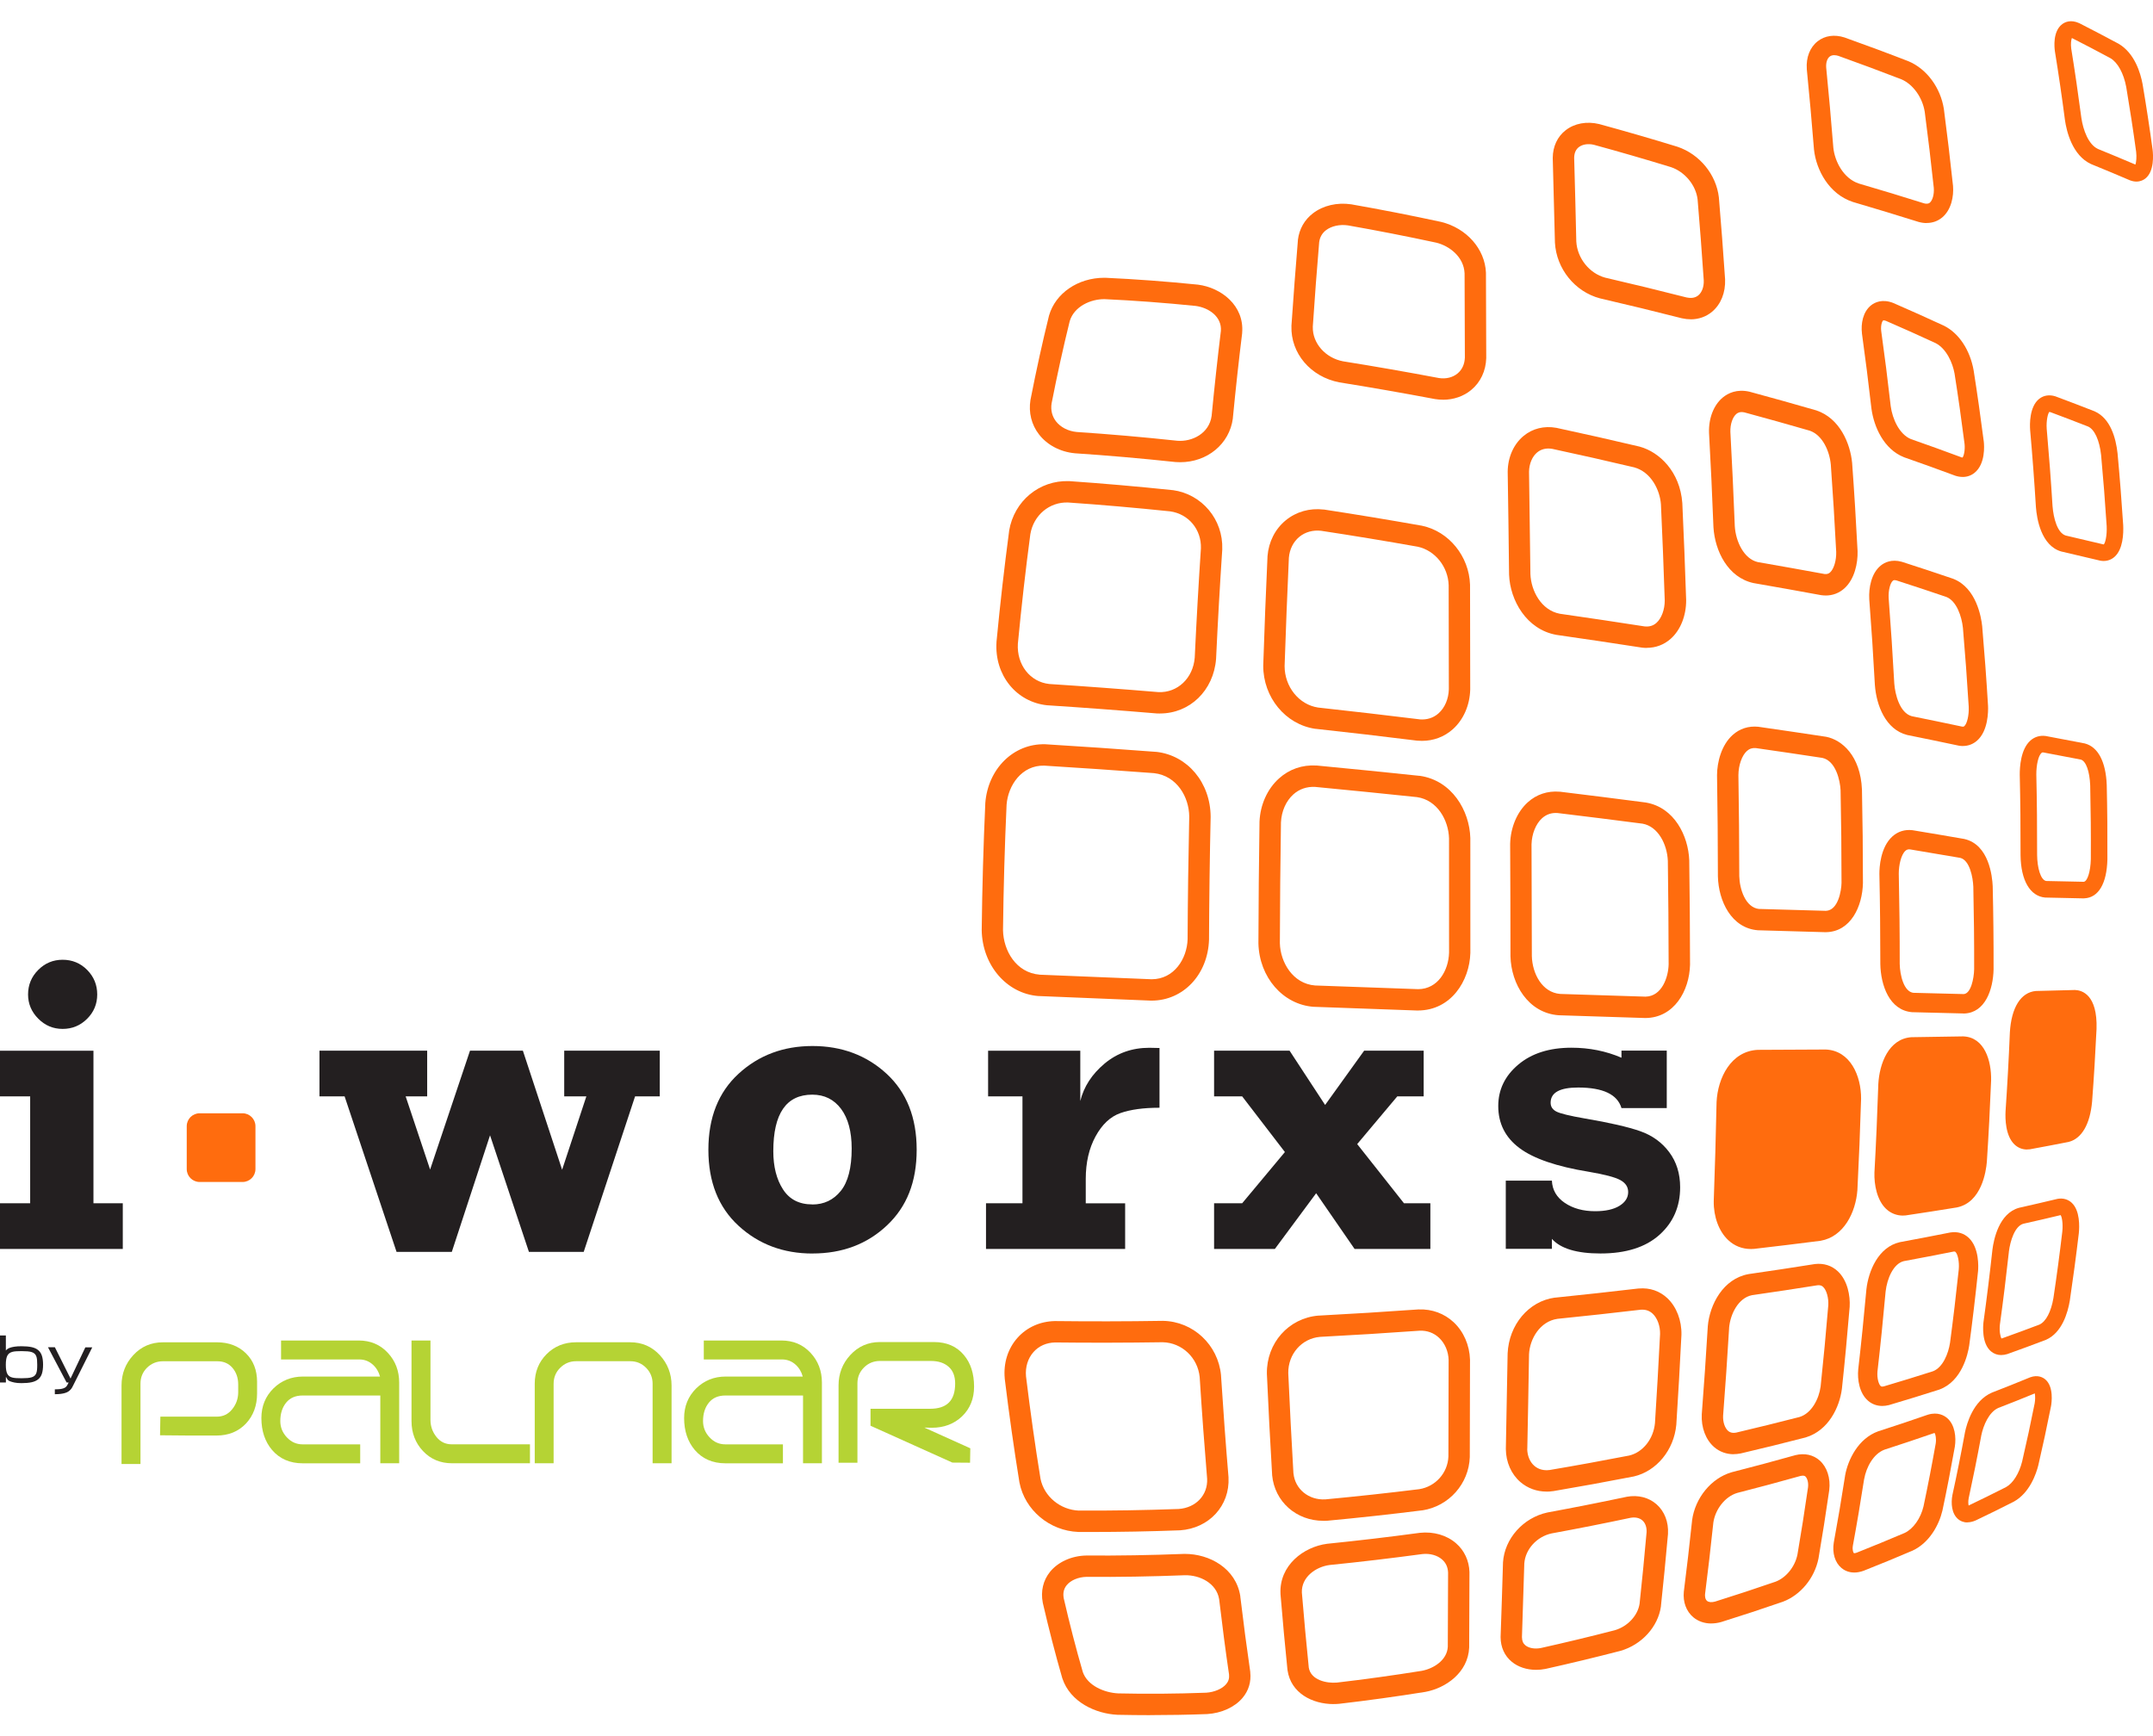 <?xml version="1.0" encoding="UTF-8"?>
<svg id="Layer_1" data-name="Layer 1" xmlns="http://www.w3.org/2000/svg" viewBox="0 0 595.28 480.15">
  <defs>
    <style>
      .cls-1 {
        fill-rule: evenodd;
      }

      .cls-1, .cls-2 {
        fill: #231f20;
      }

      .cls-3 {
        fill: #ff6c0e;
      }

      .cls-4 {
        fill: #b5d334;
      }
    </style>
  </defs>
  <path class="cls-3" d="m368.73,471.21c-5.91,0-11.83-3.05-12.74-9.35l-.02-.12c-.68-6.68-1.32-13.53-1.93-20.95v-.11c-.36-7.83,6.38-12.96,12.91-13.8,8.48-.86,17.08-1.87,25.64-3.03,3.81-.4,7.42.66,10,2.9,2.29,1.99,3.6,4.82,3.7,7.95v.1c-.02,6.89-.05,13.77-.08,20.66v.11c-.3,6.93-6.47,11.21-12.08,12.26-8.03,1.29-16.02,2.39-23.85,3.3-.51.05-1.03.07-1.55.07Zm-6.88-10.14c.56,3.54,4.98,4.45,7.82,4.19,7.66-.89,15.58-1.99,23.45-3.25,3.29-.62,6.98-2.96,7.18-6.64.03-6.84.06-13.69.08-20.53-.06-1.49-.62-2.72-1.68-3.63-1.32-1.15-3.34-1.71-5.4-1.49-8.54,1.15-17.2,2.18-25.67,3.03-3.81.49-7.84,3.34-7.68,7.61.61,7.33,1.23,14.11,1.91,20.7Zm62.87.67c-2.58,0-4.98-.78-6.73-2.23-1.99-1.63-3.08-4.04-3.09-6.78v-.11c.23-6.52.45-13.22.66-20.48v-.1c.41-6.56,5.58-12.37,12.28-13.81,7.36-1.36,14.69-2.81,21.87-4.33l.09-.02c3.14-.56,6.07.19,8.24,2.11,2.18,1.93,3.32,4.88,3.14,8.09v.09c-.61,6.85-1.27,13.56-1.95,19.93v.1c-.81,5.65-5.3,10.59-11.19,12.29-6.92,1.79-13.87,3.47-20.76,5-.86.17-1.72.25-2.55.25Zm-3.91-8.97c.01.96.32,1.68.93,2.18.97.8,2.62,1.09,4.32.75,6.74-1.5,13.63-3.16,20.4-4.91,3.54-1.02,6.39-4.05,6.87-7.37.68-6.31,1.33-12.94,1.93-19.72.07-1.39-.34-2.56-1.16-3.28-.78-.69-1.93-.95-3.23-.73-7.21,1.53-14.57,2.99-21.89,4.33-4.06.88-7.26,4.38-7.53,8.33-.21,7.23-.42,13.91-.65,20.4Z"/>
  <path class="cls-3" d="m512.68,434.83c-1.71,0-2.88-.7-3.52-1.24-1.81-1.5-2.61-4.14-2.14-7.06,1.1-5.97,2.15-12.15,3.12-18.43v-.06c.79-4.41,3.64-10.26,9.13-12.25l.09-.03c4.61-1.48,9.19-3.01,13.6-4.55l.1-.03c2.73-.82,4.49.24,5.31.94,2.18,1.89,2.52,5.33,2.12,7.92-1.08,6.05-2.22,11.97-3.43,17.65-.93,3.95-3.57,8.9-8.25,11.08-4.47,1.91-8.99,3.78-13.53,5.57-.97.35-1.84.49-2.59.49Zm2.74-25.89c-.98,6.32-2.03,12.55-3.13,18.5-.2,1.23.17,1.94.29,2.03.05.02.31.04.8-.14,4.41-1.75,8.89-3.6,13.24-5.45,2.35-1.1,4.42-4,5.21-7.35,1.18-5.57,2.32-11.43,3.37-17.36.21-1.36-.06-2.54-.29-2.92-.06,0-.14.02-.25.05-4.42,1.53-9,3.06-13.61,4.55-3.09,1.15-5.05,4.89-5.62,8.1Z"/>
  <path class="cls-3" d="m318.02,474.27c-3.06,0-6.08-.04-9.05-.1-6.05-.29-13.06-3.51-15.23-10.04l-.04-.11c-1.9-6.59-3.66-13.38-5.37-20.77l-.02-.11c-.6-3.14.11-6.15,2.01-8.5,2.22-2.74,5.96-4.43,10-4.51,8.78.06,17.88-.09,27.09-.45.07,0,.15,0,.22,0,6.77,0,14.1,3.98,15.3,11.68v.11c.88,7.35,1.78,14.15,2.75,20.81v.12c.29,2.66-.45,5.12-2.15,7.12-2.15,2.54-5.8,4.21-9.75,4.45-5.35.2-10.62.29-15.78.29Zm-18.65-11.96c1.31,3.82,5.99,5.76,9.81,5.94,7.77.18,15.98.12,24.32-.19,2.23-.14,4.43-1.07,5.52-2.37.64-.76.9-1.6.8-2.63-.98-6.67-1.87-13.49-2.74-20.85-.72-4.42-5.31-6.72-9.51-6.63-9.23.36-18.41.52-27.21.45-2.21.05-4.32.93-5.44,2.31-.81,1-1.07,2.18-.81,3.61,1.67,7.24,3.39,13.89,5.26,20.34Zm173.77-13.39c-1.89,0-3.61-.59-4.96-1.72-1.94-1.63-2.9-4.21-2.62-7.08.81-6.34,1.57-12.91,2.28-19.64v-.08c.83-6.2,5.31-11.66,10.89-13.28l.09-.03c5.86-1.5,11.74-3.07,17.49-4.69l.1-.03c2.55-.62,4.92-.1,6.69,1.46,2.06,1.82,3.06,4.89,2.67,8.19-.94,6.52-1.94,12.87-2.98,18.93-1.09,5.44-4.94,10.1-9.83,11.95-5.67,1.96-11.37,3.84-17.04,5.61-.95.27-1.88.4-2.77.4Zm.57-27.78c-.71,6.75-1.48,13.36-2.28,19.64-.04.44-.04,1.4.54,1.89.47.39,1.29.46,2.25.19,5.53-1.73,11.18-3.59,16.71-5.5,2.91-1.1,5.36-4.12,6.04-7.48,1.02-5.93,2.01-12.22,2.93-18.61.17-1.44-.26-2.58-.73-3-.11-.1-.42-.36-1.33-.15-5.75,1.62-11.65,3.2-17.52,4.7-3.32.99-6.09,4.48-6.62,8.33Z"/>
  <path class="cls-3" d="m543.95,420.98c-1.19,0-2.02-.48-2.49-.86-1.89-1.53-2.08-4.5-1.63-6.78,1.22-5.56,2.37-11.32,3.44-17.14v-.04c.53-2.58,2.3-8.82,7.43-11.06l.09-.04c3.54-1.37,7.05-2.77,10.43-4.17l.1-.04c2.13-.77,3.53.04,4.18.58,2.4,2.03,1.74,6.53,1.58,7.41-1.1,5.57-2.28,11.05-3.51,16.33-.56,2.24-2.33,7.61-6.77,10.06-3.51,1.79-7.04,3.53-10.56,5.2-.87.38-1.63.52-2.28.52Zm3.83-23.92c-1.08,5.86-2.25,11.66-3.46,17.22-.16.82-.12,1.58-.02,2.02.01,0,.02,0,.03-.01,3.41-1.63,6.9-3.35,10.31-5.08,1.92-1.06,3.62-3.73,4.46-7.09,1.21-5.19,2.38-10.62,3.47-16.1.17-.97.15-2.08.03-2.72-3.29,1.35-6.68,2.71-10.11,4.03-2.55,1.14-4.11,4.73-4.72,7.73Z"/>
  <path class="cls-3" d="m365.89,420.53c-7.47,0-13.47-5.28-14.16-12.62v-.1c-.54-8.95-1.02-18.35-1.45-27.92v-.09c-.11-8.43,6-15.31,14.21-16.01h.1c9.08-.48,18.37-1.05,27.58-1.71h.1c3.65-.13,7.06,1.12,9.65,3.54,2.76,2.58,4.4,6.36,4.52,10.36-.02,9.01-.04,17.92-.06,26.84v.09c-.26,7.39-5.76,13.58-13.1,14.73h-.09c-8.76,1.1-17.59,2.06-26.23,2.87h-.09c-.33.03-.66.04-.98.04Zm-8.26-13.13c.43,4.37,4.22,7.47,8.84,7.2,8.55-.8,17.29-1.75,25.95-2.82,4.5-.72,7.88-4.51,8.05-9.04.02-8.9.04-17.8.06-26.7-.07-2.35-1.03-4.61-2.65-6.12-1.44-1.35-3.28-2.04-5.34-1.96-9.22.66-18.51,1.24-27.59,1.71-5.05.45-8.81,4.74-8.76,10,.43,9.51.91,18.84,1.43,27.74Zm69.99,5.05c-2.73,0-5.26-.92-7.26-2.65-2.52-2.18-3.98-5.5-4.01-9.12v-.09c.18-8.41.34-17.25.49-26.25v-.08c.36-7.96,5.83-14.45,13.02-15.44h.11c7.68-.79,15.43-1.63,23.04-2.53h.11c3.05-.26,5.78.69,7.91,2.7,2.51,2.38,3.96,6.15,3.87,10.1-.42,8.49-.9,16.84-1.42,24.88-.65,7-5.47,12.84-11.73,14.29l-.1.02c-7.34,1.43-14.82,2.79-22.24,4.05h-.1c-.57.09-1.13.13-1.68.13Zm-5.36-11.79c.03,1.91.75,3.61,1.97,4.67,1.12.97,2.58,1.37,4.24,1.15,7.34-1.24,14.73-2.59,21.99-4,3.79-.9,6.71-4.58,7.12-8.98.51-7.93.99-16.25,1.41-24.63.05-2.19-.73-4.36-2.02-5.59-.9-.85-1.99-1.22-3.33-1.12-7.6.9-15.35,1.74-23.02,2.52-4.84.7-7.66,5.55-7.86,9.8-.14,8.98-.31,17.79-.48,26.19Z"/>
  <path class="cls-3" d="m520.43,388.77c-1.47,0-2.82-.48-3.91-1.42-2.43-2.08-3.01-5.86-2.74-8.7.83-7.21,1.58-14.6,2.25-22.02v-.05c.58-5.18,3.32-11.71,9.18-13.08l.12-.03c4.65-.86,9.32-1.75,13.87-2.66l.13-.02c1.93-.28,3.66.23,5,1.49,2.96,2.78,2.67,8.15,2.58,9.19-.73,7-1.55,13.91-2.45,20.6-.36,2.31-1.98,9.86-8.23,12.16l-.11.04c-4.49,1.44-9.13,2.86-13.78,4.24l-.11.03c-.61.15-1.22.23-1.8.23Zm.92-31.62c-.67,7.45-1.42,14.87-2.25,22.06-.17,1.86.33,3.58.9,4.07.08.07.25.22.88.07,4.57-1.35,9.13-2.76,13.55-4.17,2.76-1.05,4.27-4.89,4.73-7.87.88-6.58,1.69-13.45,2.42-20.34.17-1.98-.24-4.15-.92-4.79-.07-.06-.14-.14-.5-.1-4.53.9-9.17,1.79-13.8,2.65-2.88.72-4.61,4.84-5.01,8.41Z"/>
  <path class="cls-3" d="m301.81,423.62c-1.2,0-2.39,0-3.58-.01h-.09c-7.93-.3-14.77-6.03-16.26-13.62l-.02-.1c-1.49-9.18-2.86-18.82-4.06-28.66v-.09c-.39-4.25.87-8.24,3.55-11.24,2.58-2.88,6.24-4.52,10.29-4.6h.1c9.59.11,19.58.1,29.69-.06h.1c8.36.14,15.27,6.61,16.07,15.03v.09c.62,9.67,1.31,19.13,2.07,28.11v.1c.4,7.78-5.37,14.05-13.41,14.59h-.09c-8.26.31-16.43.46-24.34.46Zm-3.49-5.92c8.89.05,18.17-.1,27.57-.44,4.77-.34,8.08-3.84,7.87-8.35-.75-8.99-1.45-18.45-2.06-28.12-.53-5.39-4.92-9.52-10.23-9.64-10.12.15-20.13.17-29.75.06-2.41.06-4.47.97-5.96,2.64-1.56,1.75-2.3,4.13-2.08,6.72,1.19,9.73,2.53,19.26,4.01,28.33.99,4.9,5.45,8.6,10.63,8.81Zm181.03-15.58c-2.03,0-3.91-.68-5.41-1.98-2.33-2.02-3.61-5.41-3.42-9.07.61-7.92,1.17-16.04,1.66-24.23v-.07c.52-6.05,4.24-13.16,11.22-14.45l.12-.02c6.1-.88,12.21-1.8,18.15-2.75l.13-.02c2.46-.28,4.66.42,6.36,2.03,2.68,2.53,3.43,6.73,3.25,9.8-.64,7.73-1.36,15.36-2.15,22.72-.66,5.03-3.67,11.49-10.04,13.4l-.11.03c-5.86,1.52-11.84,2.99-17.78,4.38l-.11.02c-.63.12-1.26.19-1.87.19Zm-1.27-34.88c-.49,8.2-1.05,16.35-1.66,24.21-.09,1.73.46,3.41,1.39,4.22.36.31.98.69,2.22.47,5.86-1.38,11.75-2.83,17.53-4.32,3.38-1.04,5.38-5.09,5.82-8.42.77-7.25,1.49-14.83,2.12-22.45.12-2.03-.47-4.2-1.42-5.09-.29-.28-.7-.55-1.57-.46-5.92.94-12.01,1.87-18.1,2.74-3.71.73-6,5.11-6.34,9.09Z"/>
  <path class="cls-3" d="m553.33,374.7c-1.06,0-2.03-.34-2.83-1.01-2.65-2.22-2.2-7.13-2.09-8.1.9-6.52,1.73-13.21,2.46-19.92v-.04c.38-2.98,1.84-10.09,7.32-11.64l.12-.03c3.59-.81,7.11-1.62,10.47-2.43l.13-.03c1.47-.26,2.86.12,3.89,1.08,2.33,2.16,2.15,6.62,1.97,8.43-.75,6.31-1.59,12.56-2.49,18.63-.54,3.24-2.11,8.89-6.61,10.85l-.1.04c-3.44,1.31-6.98,2.61-10.53,3.88l-.1.03c-.55.17-1.09.25-1.61.25Zm2.1-28.51c-.74,6.75-1.57,13.47-2.47,19.99-.22,1.8.1,3.48.43,3.93.04,0,.1-.02.17-.04,3.48-1.24,6.95-2.52,10.32-3.8,1.79-.81,3.23-3.55,3.87-7.35.9-5.99,1.73-12.19,2.46-18.42.22-2.17-.11-4.01-.47-4.5-3.32.8-6.81,1.61-10.36,2.4-2.29.7-3.56,4.6-3.96,7.77Z"/>
  <g>
    <path class="cls-3" d="m522.01,299.96c.21-3.95,1.85-10.16,6.68-10.48,4.68-.06,9.37-.13,14.05-.21,4.33.17,5.19,6.13,5.12,9.45-.29,7.47-.69,14.94-1.17,22.41-.31,3.71-1.85,9.21-6.07,10.12-4.64.76-9.29,1.48-13.95,2.18-4.72.46-5.86-5.54-5.73-9.09.45-8.12.81-16.25,1.07-24.38h0Z"/>
    <path class="cls-3" d="m526.17,336.13c-1.78,0-3.38-.63-4.67-1.84-2.56-2.41-3.35-6.77-3.24-10.05.45-8.04.8-16.22,1.07-24.37v-.05c.3-5.74,2.88-12.6,9.18-13.02h.14c4.68-.07,9.36-.14,14.04-.22h.07s.07,0,.07,0c5.86.23,7.8,6.71,7.69,12.18-.3,7.56-.69,15.12-1.18,22.53-.22,2.62-1.45,11.11-8.17,12.56l-.14.03c-4.55.74-9.26,1.48-13.98,2.18l-.13.02c-.26.03-.52.04-.77.04Zm-1.48-36.05c-.27,8.18-.63,16.39-1.07,24.41-.09,2.47.57,4.97,1.55,5.9.24.22.55.43,1.19.38,4.65-.7,9.28-1.42,13.76-2.15,2.3-.55,3.62-4.26,3.91-7.72.48-7.31.87-14.82,1.17-22.29.05-2.67-.68-6.52-2.49-6.67-4.63.08-9.25.15-13.88.21-2.73.24-3.96,4.85-4.12,7.92Z"/>
  </g>
  <g>
    <path class="cls-3" d="m477.56,304.92c.22-4.98,2.81-11.39,8.58-11.67,6.18-.02,12.35-.05,18.53-.09,5.21.21,6.97,6.35,6.94,10.66-.25,8.37-.59,16.74-1.01,25.1-.34,4.56-2.63,10.36-7.7,11.24-6.09.78-12.19,1.53-18.29,2.23-5.59.4-7.88-5.56-7.82-10.23.33-9.08.59-18.16.78-27.25h0Z"/>
    <path class="cls-3" d="m484.08,345.37c-2.39,0-4.54-.85-6.27-2.48-2.55-2.4-4.04-6.43-3.98-10.76.33-9.02.59-18.17.78-27.27v-.07c.3-6.73,3.99-14.14,11.4-14.49h.13c6.17-.02,12.34-.05,18.52-.09h.07s.07,0,.07,0c6.78.28,9.82,7.27,9.77,13.64-.25,8.48-.6,16.94-1.02,25.23-.46,6.2-3.77,12.89-10.15,14.01l-.13.02c-6.01.77-12.18,1.52-18.33,2.23h-.13c-.25.03-.49.04-.74.04Zm-3.56-40.35c-.19,9.12-.45,18.29-.78,27.26-.03,2.52.82,5.09,2.13,6.32.68.64,1.47.92,2.47.86,6.07-.7,12.16-1.44,18.11-2.21,3.19-.6,4.93-4.84,5.21-8.54.42-8.18.76-16.61,1.01-24.97.01-2.01-.68-7.42-4.04-7.62-6.13.04-12.25.07-18.38.09-3.9.24-5.55,5.38-5.71,8.81Z"/>
  </g>
  <g>
    <path class="cls-3" d="m557.99,285.68c.18-3.1,1.16-9.03,5.13-9.38,3.51-.08,7.02-.17,10.53-.27,3.54.14,3.81,5.87,3.73,8.4-.31,6.68-.72,13.35-1.22,20.02-.28,3.02-1.27,8.17-4.75,9.08-3.5.69-7,1.35-10.51,2-3.9.48-4.25-5.49-4.11-8.1.5-7.25.89-14.5,1.19-21.76h0Z"/>
    <path class="cls-3" d="m560.47,317.86c-1.31,0-2.49-.46-3.44-1.35-2.58-2.4-2.62-7.22-2.52-9.19.49-7.17.89-14.46,1.19-21.73v-.04c.4-6.96,3.03-11.17,7.22-11.53h.14c3.51-.09,7.01-.18,10.52-.27h.08s.08,0,.08,0c1.88.07,6.22,1.27,5.93,10.76-.32,6.77-.73,13.52-1.23,20.12-.57,6.25-2.86,10.19-6.45,11.12l-.13.03c-3.44.68-6.99,1.35-10.53,2l-.13.02c-.24.03-.48.04-.72.04Zm-.19-32.06c-.3,7.3-.71,14.64-1.2,21.8-.13,2.46.33,4.87,1.07,5.56.07.07.16.14.42.12,3.47-.64,6.94-1.3,10.31-1.96,1.49-.44,2.63-3.13,2.99-7.06.49-6.52.9-13.23,1.21-19.92.1-3.47-.68-5.89-1.49-6-3.45.09-6.89.18-10.34.26-1.77.22-2.79,3.87-2.98,7.2Z"/>
  </g>
  <path class="cls-3" d="m454.93,281.5h-.06c-7.92-.25-15.84-.5-23.77-.76h-.12c-8.49-.62-13.15-8.66-13.35-16.28,0-10.41-.04-20.82-.09-31.01v-.08c.1-4.55,1.92-8.86,4.87-11.52,2.42-2.19,5.47-3.2,8.79-2.93h.12c7.89.96,15.84,1.96,23.66,2.98l.12.02c7.84,1.34,11.7,9.21,11.96,15.96.13,9.62.21,19.3.22,28.84-.17,7.32-4.45,14.7-12.29,14.78h-.06Zm-23.57-6.66c7.87.26,15.75.51,23.62.75,4.53-.09,6.3-5.38,6.38-8.93-.01-9.45-.09-19.1-.22-28.62-.18-4.49-2.64-9.5-6.99-10.28-7.75-1.01-15.65-2-23.48-2.94-1.67-.13-3.11.36-4.3,1.43-1.73,1.56-2.84,4.32-2.92,7.22.05,10.18.08,20.59.09,30.91.13,4.87,2.86,10.06,7.82,10.46Zm-39.33,4.59h-.06c-9.56-.33-19.12-.68-28.68-1.03h-.11c-8.45-.63-15-8.15-15.24-17.52.03-11.26.14-22.54.3-33.61v-.09c.21-4.68,2.17-9.02,5.37-11.91,2.86-2.58,6.43-3.82,10.35-3.59h.11c9.37.9,18.93,1.85,28.39,2.85h.11c8.88,1.28,13.74,9.61,13.96,17.19,0,10.64.01,21.2.01,31.76-.21,7.75-5.35,15.92-14.47,15.94h-.05Zm-28.46-6.93c9.52.35,19.04.69,28.56,1.02,5.41-.04,8.38-5.11,8.52-10.11,0-10.47,0-21.03-.01-31.59-.14-5.01-3.22-10.57-8.83-11.4-9.41-.99-18.9-1.94-28.22-2.83-2.27-.11-4.35.6-6,2.08-2.03,1.83-3.27,4.65-3.42,7.74-.17,11.04-.27,22.28-.3,33.41.14,5.27,3.59,11.19,9.71,11.68Z"/>
  <path class="cls-3" d="m542.99,280.24h-.08c-4.69-.12-9.38-.23-14.07-.35h-.14c-6.33-.51-8.7-7.48-8.81-13.3,0-8.3-.08-16.68-.26-24.96v-.05c0-1.66.25-7.29,3.62-10.31,1.51-1.35,3.41-1.95,5.49-1.71l.14.02c4.71.78,9.42,1.57,14.12,2.39l.14.03c6.81,1.56,7.7,10.37,7.82,13.03.18,7.67.26,15.4.24,23.04-.12,5.53-2.31,11.99-8.12,12.18h-.08Zm-13.93-5.71c4.63.12,9.26.23,13.89.35,1.99-.14,2.82-4.28,2.88-6.88.02-7.55-.06-15.23-.23-22.81-.11-2.63-1-7.3-3.6-7.97-4.63-.8-9.27-1.59-13.91-2.35-.53-.05-.9.06-1.26.39-1.21,1.08-1.84,3.98-1.84,6.29.18,8.31.27,16.72.26,25,.06,3.04,1.12,7.71,3.82,7.99Z"/>
  <path class="cls-3" d="m318.4,276.69h-.16c-10.36-.41-20.71-.83-31.07-1.27h-.11c-8.75-.7-15.47-8.53-15.63-18.23.14-11.77.47-23.52.99-35v-.09c.72-9.51,7.8-16.52,16.51-16.3h.11c9.85.6,20.13,1.31,30.57,2.1h.1c8.64.97,14.96,8.51,15.02,17.93-.25,11.28-.4,22.7-.45,34.03-.32,9.64-7.14,16.83-15.88,16.83Zm-30.93-7.17c10.31.43,20.63.85,30.94,1.26,6.23,0,9.77-5.68,9.95-11.03.05-11.28.21-22.73.45-33.96-.04-5.37-3.39-11.27-9.72-12-10.37-.78-20.59-1.48-30.37-2.08-6.23-.15-9.99,5.45-10.41,10.79-.52,11.41-.85,23.07-.99,34.67.1,5.69,3.61,11.8,10.13,12.34Zm217.37-11.75h-.07c-6.19-.17-12.37-.35-18.56-.53h-.13c-7.4-.56-10.94-8.12-11.1-14.9-.01-9.4-.09-18.78-.24-27.96v-.07c.02-3.5,1.17-8.24,4.31-11.07,1.95-1.76,4.4-2.54,7.08-2.28l.13.02c6.22.89,12.46,1.82,18.56,2.74l.13.02c4.3.86,9.46,5.2,9.86,14.6.18,8.57.27,17.25.27,25.84-.14,6.48-3.38,13.44-10.16,13.58h-.07Zm-18.38-6.43c6.13.18,12.26.35,18.39.52,3.4-.13,4.27-5.62,4.31-7.73,0-8.49-.09-17.12-.26-25.59-.12-2.72-1.33-8.18-5.05-8.97-6.03-.92-12.21-1.83-18.36-2.71-1-.09-1.79.17-2.49.8-1.38,1.24-2.33,3.93-2.35,6.68.15,9.19.23,18.6.24,27.95.08,3.43,1.64,8.72,5.57,9.07Z"/>
  <path class="cls-3" d="m576.23,248.42h-.08c-3.51-.07-7.03-.15-10.54-.23h-.14c-4.18-.37-6.73-4.74-6.81-11.72.02-7.44-.05-14.91-.22-22.23v-.04c-.01-2.03.24-7.02,2.94-9.42,1.16-1.03,2.6-1.47,4.18-1.27l.14.02c3.54.66,7.07,1.33,10.6,2.02l.14.03c3.65.96,5.8,5.04,6.05,11.49.16,6.81.21,13.71.18,20.55-.15,6.68-2.46,10.6-6.36,10.78h-.08Zm-10.43-4.81c3.45.08,6.89.15,10.34.22,1.02-.13,1.87-2.85,1.95-6.26.04-6.76-.02-13.62-.17-20.35-.15-3.93-1.16-6.75-2.58-7.18-3.46-.68-6.93-1.34-10.39-1.98-.3-.03-.4.05-.52.16-.83.74-1.42,3.24-1.41,5.95.17,7.35.24,14.85.22,22.29.04,3.4.94,6.95,2.57,7.16Z"/>
  <path class="cls-3" d="m393.17,204.86c-.4,0-.8-.02-1.21-.05h-.1c-9.38-1.17-18.84-2.27-28.11-3.28h-.1c-8.22-1.2-14.4-8.7-14.38-17.47.33-10.24.73-20.36,1.18-30.15v-.1c.32-4,2.11-7.53,5.05-9.94,2.89-2.37,6.61-3.43,10.49-2.97h.1c8.9,1.36,17.98,2.86,27,4.46l.1.02c7.43,1.57,13,8.44,13.26,16.32.02,9.71.04,19.33.05,28.95-.12,4.4-1.88,8.38-4.83,11.01-2.34,2.08-5.32,3.2-8.5,3.2Zm-.64-5.94c2,.16,3.8-.41,5.21-1.67,1.74-1.55,2.77-3.98,2.85-6.67-.01-9.53-.03-19.15-.05-28.77-.16-5.09-3.75-9.59-8.53-10.63-8.93-1.59-17.93-3.07-26.75-4.41-2.25-.25-4.38.34-6,1.67-1.67,1.37-2.7,3.43-2.9,5.79-.45,9.75-.84,19.82-1.18,29.93-.01,5.73,3.97,10.7,9.27,11.49,9.26,1.01,18.7,2.11,28.08,3.26Zm62.76-19.76c-.43,0-.87-.03-1.32-.08l-.11-.02c-7.73-1.2-15.63-2.38-23.48-3.5l-.11-.02c-8.19-1.49-12.76-9.5-13.03-16.65-.11-9.73-.23-19.26-.38-28.41v-.09c.05-4,1.66-7.59,4.41-9.86,2.46-2.04,5.67-2.83,9.02-2.23l.1.02c7.64,1.64,15.35,3.38,22.91,5.17l.1.03c5.38,1.48,11.1,6.87,11.74,15.58.41,8.75.76,17.75,1.06,26.81.03,4.32-1.55,8.3-4.24,10.7-1.86,1.67-4.14,2.53-6.66,2.53Zm-.59-5.95c1.32.14,2.4-.18,3.3-.99,1.4-1.26,2.29-3.68,2.28-6.19-.29-8.96-.65-17.93-1.05-26.57-.29-3.98-2.72-8.92-7.36-10.22-7.48-1.77-15.11-3.5-22.68-5.12-1.64-.28-3.04.05-4.17.97-1.38,1.14-2.22,3.13-2.26,5.34.14,9.14.27,18.67.38,28.31.18,4.69,3.03,10.01,8.13,10.97,7.84,1.12,15.72,2.3,23.43,3.5Z"/>
  <path class="cls-3" d="m542.73,206.29c-.35,0-.72-.03-1.09-.09l-.14-.03c-4.57-.97-9.3-1.95-14.07-2.91l-.13-.03c-5.93-1.5-8.5-8.14-8.92-13.86-.43-7.99-.95-15.92-1.55-23.64v-.05c-.18-3.11.56-7.18,3.17-9.29,1.11-.9,3.02-1.81,5.77-1.06l.11.03c4.77,1.53,9.51,3.1,14.08,4.66l.11.04c6.38,2.5,7.72,10.63,7.98,13.06.63,7.29,1.18,14.69,1.62,22.04.07,1.61.04,6.91-3.01,9.62-1.11.99-2.46,1.5-3.95,1.5Zm-.2-5.37c.38.05.49-.05.58-.13.78-.69,1.32-3.05,1.22-5.35-.44-7.25-.98-14.6-1.6-21.79-.34-3.22-1.75-7.43-4.55-8.57-4.5-1.54-9.17-3.08-13.86-4.59-.65-.17-.84,0-.94.07-.77.62-1.3,2.77-1.19,4.79.6,7.75,1.12,15.72,1.56,23.69.21,2.89,1.48,8.09,4.83,9,4.73.95,9.43,1.93,13.97,2.89Z"/>
  <path class="cls-3" d="m320.73,197.3c-.27,0-.54,0-.81-.02h-.1c-10.28-.87-20.42-1.62-30.14-2.25h-.1c-8.6-.87-14.64-8.37-14.06-17.46v-.09c1-10.46,2.18-20.76,3.49-30.62v-.09c1.38-8.24,8.35-14.01,16.54-13.73h.1c9.2.64,18.81,1.47,28.54,2.49h.1c8.07,1.12,13.93,8.14,13.65,16.34v.09c-.65,9.75-1.23,19.92-1.71,30.23-.68,8.78-7.28,15.1-15.5,15.1Zm-.46-5.92c5.31.24,9.62-3.86,10.06-9.55.48-10.24,1.06-20.44,1.71-30.21.16-5.21-3.41-9.5-8.5-10.22-9.63-1-19.13-1.83-28.23-2.45-5.17-.18-9.54,3.51-10.43,8.75-1.3,9.76-2.46,19.95-3.45,30.3-.35,5.8,3.38,10.58,8.7,11.14,9.73.63,19.87,1.38,30.15,2.24Zm184.5-26.72c-.41,0-.82-.03-1.24-.09l-.13-.02c-6.01-1.11-12.22-2.22-18.46-3.3l-.12-.02c-7.08-1.54-10.66-8.86-11.07-15.43-.34-8.89-.75-17.64-1.22-26.09v-.07c-.13-4.03,1.31-7.68,3.83-9.75,1.42-1.16,3.84-2.38,7.35-1.58l.11.03c6.14,1.66,12.28,3.38,18.26,5.11l.11.03c6.49,2.16,9.39,9.16,9.9,14.49.59,8.03,1.09,16.22,1.51,24.41.1,3.35-.82,7.77-3.65,10.32-1.45,1.3-3.22,1.97-5.18,1.97Zm-.38-5.94c.87.11,1.3-.16,1.61-.44,1.05-.94,1.76-3.33,1.69-5.68-.41-8.08-.92-16.23-1.49-24.15-.36-3.76-2.31-8.15-5.83-9.36-5.9-1.71-11.97-3.41-18.03-5.05-1.24-.27-1.87.1-2.23.4-1.06.87-1.74,2.87-1.68,4.97.47,8.47.87,17.25,1.22,26.08.26,4.26,2.54,9.07,6.37,9.94,6.21,1.08,12.4,2.18,18.38,3.28Z"/>
  <path class="cls-3" d="m581.63,155.12c-.29,0-.59-.03-.89-.08l-.14-.03c-3.52-.85-7.05-1.68-10.58-2.49l-.13-.03c-5.56-1.62-6.74-9.11-6.98-12.26-.44-7.19-.98-14.34-1.6-21.3v-.04c-.11-1.47-.24-6.43,2.51-8.61,1.23-.97,2.81-1.21,4.46-.69l.11.04c3.63,1.35,7.22,2.73,10.7,4.09l.11.05c4.35,1.97,5.82,7.39,6.28,11.59.61,6.56,1.13,13.22,1.56,19.84.11,2.41-.05,6.71-2.41,8.79-.84.74-1.88,1.13-3.01,1.13Zm-.04-4.58s.07,0,.07,0c.39-.3.94-2.4.81-5.08-.42-6.54-.94-13.16-1.54-19.64-.45-4.07-1.78-7.01-3.56-7.86-3.41-1.34-6.94-2.69-10.49-4.01-.18-.05-.26-.04-.26-.04-.36.28-.89,2.3-.73,4.64.62,7,1.17,14.19,1.61,21.37.27,3.47,1.37,7.45,3.64,8.16,3.49.8,6.98,1.62,10.46,2.46Z"/>
  <path class="cls-3" d="m398.97,110.53c-.71,0-1.43-.06-2.15-.17-8.91-1.68-17.79-3.24-26.5-4.63-7.96-1.52-13.49-8.06-13.25-15.57v-.1c.56-8.18,1.16-16.13,1.79-23.65v-.11c.38-3,1.83-5.54,4.19-7.34,2.81-2.14,6.65-3.04,10.56-2.46,8.21,1.44,16.53,3.07,24.83,4.86,7.08,1.73,12.15,7.51,12.41,14.06v.1c.03,7.8.06,15.61.08,23.41v.1c-.11,3.54-1.58,6.67-4.15,8.8-2.13,1.77-4.9,2.71-7.82,2.71Zm-35.99-20.13c-.12,4.49,3.47,8.58,8.36,9.51,8.67,1.38,17.61,2.95,26.49,4.62,1.95.31,3.82-.14,5.18-1.27,1.25-1.04,1.94-2.55,2.01-4.38-.02-7.77-.05-15.53-.08-23.3-.2-4.56-4.19-7.59-7.83-8.48-8.14-1.75-16.39-3.37-24.44-4.78-2.23-.32-4.52.17-6.04,1.33-1.07.82-1.71,1.93-1.89,3.31-.63,7.45-1.23,15.33-1.77,23.43Zm104.48-2.11c-.77,0-1.57-.09-2.38-.27l-.1-.02c-7.43-1.9-15.01-3.74-22.53-5.48l-.09-.02c-6.93-1.84-12.05-8.19-12.44-15.44v-.09c-.19-8.01-.39-15.82-.6-23.22v-.1c.02-3.14,1.28-5.85,3.55-7.62,2.46-1.93,5.85-2.55,9.3-1.72,7.25,1.98,14.51,4.08,21.66,6.28,6.14,2.08,10.69,7.69,11.42,13.99.62,7.35,1.2,14.94,1.72,22.64.15,3.7-1.17,6.94-3.6,8.98-1.65,1.38-3.7,2.1-5.91,2.1Zm-1.06-6.03c1.3.28,2.37.07,3.18-.6,1-.84,1.56-2.38,1.49-4.12-.51-7.59-1.09-15.14-1.7-22.37-.45-3.92-3.48-7.64-7.35-8.95-7.01-2.15-14.21-4.24-21.32-6.18-1.57-.38-3.17-.14-4.18.65-.83.65-1.26,1.64-1.28,2.95.21,7.38.41,15.16.59,23.15.27,4.62,3.62,8.81,8,9.99,7.53,1.74,15.12,3.59,22.56,5.49Z"/>
  <path class="cls-3" d="m542.64,131.88c-.66,0-1.34-.11-2.04-.34l-.11-.04c-4.54-1.69-9.23-3.38-13.96-5.03l-.1-.04c-5.59-2.21-8.32-8.4-9-13.47-.81-7.1-1.69-14.05-2.62-20.73v-.06c-.31-2.57.21-5.97,2.59-7.8.96-.74,3.02-1.79,6.07-.59l.09.04c4.67,2.03,9.35,4.13,13.91,6.24l.08.04c4.09,2.07,7.13,6.67,8.14,12.32,1.01,6.42,1.95,13.04,2.81,19.72.11,1.05.49,6.12-2.55,8.59-.94.77-2.08,1.16-3.3,1.16Zm-.34-5.42c.16.05.26.06.31.06.36-.39.75-2.01.57-3.77-.84-6.57-1.77-13.14-2.77-19.46-.51-2.88-2.2-6.84-5.23-8.41-4.49-2.08-9.1-4.15-13.7-6.14-.49-.19-.76-.17-.8-.14-.28.21-.73,1.31-.55,2.91.94,6.72,1.83,13.71,2.63,20.79.48,3.59,2.41,7.83,5.6,9.12,4.72,1.65,9.41,3.34,13.94,5.03Z"/>
  <path class="cls-3" d="m326.31,127.81c-.43,0-.87-.02-1.31-.05-9.54-1.02-18.87-1.83-27.81-2.42-4.07-.39-7.65-2.29-9.92-5.22-2.08-2.68-2.92-6.07-2.36-9.53l.02-.1c1.6-8.19,3.27-15.76,5.09-23.14l.03-.11c1.78-6.18,8.02-10.43,15.26-10.43.11,0,.22,0,.32,0,8.29.38,16.88,1.02,25.59,1.9,6.44.83,12.85,5.78,12.22,13.33v.11c-.93,7.53-1.77,15.21-2.57,23.47v.1c-.95,7.08-7.09,12.09-14.57,12.09Zm-35.56-16.25c-.28,1.84.14,3.55,1.21,4.94,1.27,1.64,3.36,2.72,5.72,2.95,8.93.59,18.34,1.41,27.87,2.43,4.04.31,8.78-1.99,9.45-6.88.8-8.26,1.64-15.95,2.56-23.5.29-3.9-3.3-6.43-7.01-6.91-8.52-.86-16.99-1.5-25.1-1.87-3.87-.06-8.48,2.01-9.69,6.1-1.79,7.25-3.43,14.69-5.01,22.74Z"/>
  <path class="cls-3" d="m532.7,61.68c-.71,0-1.45-.1-2.21-.31l-.1-.03c-5.92-1.86-11.99-3.7-18.04-5.48l-.09-.03c-6.57-2.17-10.11-8.84-10.71-14.48-.61-7.65-1.28-15.09-1.99-22.2v-.07c-.23-3.19.86-5.98,2.99-7.66,2.01-1.58,4.65-1.95,7.44-1.06,5.99,2.14,11.93,4.34,17.72,6.59,5.03,2.13,8.83,7.3,9.75,13.19.91,6.93,1.76,14.06,2.53,21.27.23,2.85-.44,6.59-3.02,8.74-1.21,1-2.68,1.51-4.28,1.51Zm-.75-5.46c1.07.28,1.46-.05,1.61-.17.79-.65,1.25-2.38,1.11-4.11-.76-7.1-1.6-14.19-2.5-21.01-.63-3.98-3.23-7.62-6.46-9-5.67-2.19-11.55-4.38-17.42-6.48-.66-.21-1.69-.37-2.41.2-.69.54-1.05,1.67-.96,3.03.71,7.13,1.38,14.59,1.98,22.19.39,3.72,2.76,8.44,7.01,9.87,6.06,1.77,12.13,3.61,18.05,5.48Z"/>
  <path class="cls-3" d="m590.7,50.21c-.51,0-1.09-.09-1.73-.33l-.11-.04c-3.44-1.48-7.02-2.97-10.63-4.44l-.09-.04c-5.24-2.41-6.78-9.24-7.19-12.07-.85-6.51-1.79-12.94-2.8-19.15v-.04c-.13-.89-.64-5.43,2.04-7.43.75-.56,2.36-1.34,4.73-.25,3.72,1.9,7.35,3.8,10.85,5.68,4.46,2.62,6.06,8.11,6.63,11.16,1.01,5.96,1.94,12.04,2.77,18.13.17,1.4.51,6-2.01,7.98-.46.36-1.29.84-2.45.84Zm-10.69-9.04c3.53,1.44,7.03,2.9,10.41,4.34.24-.68.37-2.15.2-3.54-.82-6-1.75-12.03-2.74-17.91-.71-3.78-2.34-6.78-4.37-7.97-3.39-1.83-6.98-3.71-10.6-5.55-.02,0-.04-.02-.06-.03-.21.52-.35,1.69-.18,2.91,1.01,6.24,1.95,12.71,2.81,19.22.49,3.3,1.94,7.29,4.53,8.52Z"/>
  <path class="cls-1" d="m7.76,274.98c0-2.63.93-4.89,2.8-6.77,1.87-1.88,4.12-2.82,6.76-2.82s4.94.94,6.79,2.82c1.85,1.88,2.77,4.14,2.77,6.77s-.93,4.88-2.8,6.74c-1.87,1.86-4.12,2.79-6.76,2.79s-4.85-.94-6.73-2.82-2.83-4.12-2.83-6.71h0ZM0,303.17v-12.63h25.84v42.18h8.11v12.63H0v-12.63h8.34v-29.55H0Z"/>
  <polygon class="cls-2" points="109.64 346.16 95.28 303.17 88.33 303.17 88.33 290.53 118.11 290.53 118.11 303.17 112.16 303.17 118.92 323.4 129.95 290.53 144.57 290.53 155.42 323.45 162.12 303.17 156 303.17 156 290.53 182.42 290.53 182.42 303.17 175.59 303.17 161.39 346.16 146.24 346.16 135.49 313.93 124.92 346.16 109.64 346.16 109.64 346.16"/>
  <path class="cls-1" d="m224.65,346.62c-8.07,0-14.89-2.56-20.45-7.67-5.56-5.11-8.34-12.12-8.34-21.02s2.78-15.91,8.34-21.02c5.56-5.11,12.38-7.67,20.45-7.67s14.94,2.56,20.48,7.67c5.54,5.11,8.32,12.12,8.32,21.02s-2.74,15.77-8.23,20.93c-5.49,5.17-12.34,7.75-20.57,7.75h0Zm-.06-13.56c3.23,0,5.86-1.25,7.87-3.74,2.01-2.49,3.02-6.4,3.02-11.73,0-4.68-.98-8.34-2.93-10.96-1.96-2.62-4.61-3.94-7.96-3.94-7.19,0-10.78,5.21-10.78,15.63,0,4.27.89,7.79,2.68,10.56,1.79,2.78,4.49,4.16,8.1,4.16h0Z"/>
  <path class="cls-2" d="m311.09,332.72v12.63h-38.47v-12.63h10.08v-29.55h-9.5v-12.63h25.49v13.91c.98-3.98,3.22-7.43,6.71-10.35,3.49-2.91,7.61-4.37,12.36-4.37.79,0,1.74.02,2.83.06v16.52c-4.41,0-8,.49-10.79,1.47-2.79.98-5.08,3.13-6.89,6.45-1.81,3.32-2.71,7.24-2.71,11.77v6.73h10.89Z"/>
  <polygon class="cls-2" points="335.68 345.35 335.68 332.72 343.45 332.72 355.26 318.56 343.45 303.17 335.68 303.17 335.68 290.53 356.55 290.53 366.38 305.54 377.17 290.53 393.63 290.53 393.63 303.17 386.33 303.17 375.25 316.36 388.18 332.72 395.48 332.72 395.48 345.35 374.52 345.35 363.9 329.95 352.49 345.35 335.68 345.35 335.68 345.35"/>
  <path class="cls-2" d="m416.33,345.35v-18.89h12.75c.11,2.57,1.3,4.63,3.57,6.16,2.27,1.53,5.06,2.3,8.39,2.3,2.87,0,5.11-.5,6.72-1.49,1.61-1,2.41-2.26,2.41-3.81,0-1.43-.74-2.54-2.21-3.33-1.47-.79-4.36-1.54-8.65-2.27-8.86-1.44-15.26-3.62-19.18-6.55-3.92-2.92-5.88-6.8-5.88-11.63,0-4.53,1.85-8.35,5.54-11.46,3.69-3.11,8.59-4.67,14.69-4.67,4.93,0,9.55.92,13.84,2.77v-1.96h12.52v15.88h-12.52c-1.13-3.79-5.13-5.68-12-5.68-5.06,0-7.59,1.4-7.59,4.21,0,1.06.52,1.87,1.56,2.42,1.04.55,3.69,1.2,7.96,1.94,6.76,1.15,11.83,2.31,15.19,3.48,3.36,1.17,6.05,3.11,8.07,5.81,2.02,2.7,3.03,5.94,3.03,9.72,0,5.37-1.92,9.76-5.75,13.18-3.83,3.42-9.26,5.13-16.29,5.13-6.53,0-11.01-1.35-13.42-4.04v2.76h-12.75Z"/>
  <path class="cls-3" d="m51.63,311.41c0-1.97,1.6-3.57,3.57-3.57h11.86c1.97,0,3.57,1.6,3.57,3.57v11.86c0,1.97-1.6,3.57-3.57,3.57h-11.86c-1.97,0-3.57-1.6-3.57-3.57v-11.86h0Z"/>
  <g>
    <path class="cls-2" d="m5.96,382.46c-.78,0-1.43-.05-1.94-.16-.52-.11-.94-.23-1.27-.36-.33-.13-.58-.33-.74-.6-.17-.28-.3-.49-.38-.64v1.58H0v-13h1.62v4.17c.07-.12.2-.25.37-.38.17-.14.42-.27.75-.39.33-.12.75-.22,1.28-.3.52-.08,1.16-.12,1.94-.12,1.08,0,2,.08,2.76.24.76.16,1.37.44,1.84.83s.82.92,1.03,1.57.32,1.48.32,2.47-.11,1.81-.32,2.47-.56,1.18-1.03,1.56-1.09.66-1.84.82-1.68.24-2.76.24Zm0-1.35c.63,0,1.18-.02,1.64-.06.46-.04.85-.11,1.17-.21.32-.1.58-.24.78-.42.2-.18.36-.41.47-.68.11-.28.18-.61.22-1,.04-.39.05-.85.05-1.37s-.02-.98-.05-1.37c-.04-.39-.11-.73-.22-1-.11-.28-.27-.51-.47-.69-.2-.18-.46-.32-.78-.43s-.71-.17-1.17-.21c-.46-.04-1.01-.06-1.64-.06-.54,0-1.02.01-1.45.04-.42.02-.79.08-1.12.17-.32.09-.59.22-.82.39-.22.17-.4.39-.55.67-.14.28-.24.62-.31,1.04-.07.41-.1.91-.1,1.48s.03,1.06.1,1.46c.06.4.17.74.31,1.02.14.27.32.49.55.66.22.16.5.29.82.37.32.08.7.14,1.12.16.43.02.91.04,1.45.04Z"/>
    <path class="cls-2" d="m13.27,372.53h1.9l4.33,8.66,4.1-8.63h1.91l-4.88,9.75-.27.54c-.13.27-.26.52-.39.76-.13.24-.29.46-.47.65-.18.2-.39.37-.63.53-.24.16-.53.29-.87.39-.34.11-.74.19-1.2.25s-1.01.09-1.64.09v-1.35c.54,0,1-.02,1.37-.06.37-.04.68-.1.93-.19.25-.08.45-.18.61-.29s.28-.24.38-.38c.1-.14.19-.29.27-.45s.16-.33.25-.52h-.56s-5.15-9.75-5.15-9.75Z"/>
  </g>
  <g>
    <path class="cls-4" d="m71.08,382.11v3.21c0,3.33-1.03,6.13-3.08,8.32-2.07,2.19-4.8,3.31-8.13,3.31h-7.6l-8.02-.07.09-5.15h15.57c1.77,0,3.17-.67,4.27-2.03,1.12-1.37,1.68-2.96,1.68-4.73v-2.15c0-1.82-.54-3.36-1.59-4.59-1.07-1.23-2.43-1.82-4.2-1.82h-15.03c-1.7,0-3.19.61-4.4,1.8-1.21,1.21-1.8,2.68-1.8,4.4v22.22h-5.24v-21.73c0-3.24,1.1-6.06,3.26-8.39,2.17-2.35,4.92-3.54,8.16-3.54h14.99c3.22,0,5.92,1.02,7.97,3.03,2.07,2.01,3.1,4.68,3.1,7.92Z"/>
    <path class="cls-4" d="m110.37,382.32v22.3h-5.22v-18.74h-21.45c-2,0-3.5.65-4.57,1.96-1.09,1.33-1.63,3.05-1.63,5.1,0,1.73.61,3.24,1.82,4.52,1.23,1.3,2.64,1.93,4.38,1.93h15.89v5.24h-15.89c-3.54,0-6.39-1.24-8.49-3.7-1.94-2.29-2.94-5.25-2.94-8.81,0-3.26,1.12-6.01,3.33-8.2,2.21-2.17,4.96-3.28,8.16-3.28h21.31c-.35-1.31-1.02-2.42-1.98-3.29-1.05-.95-2.31-1.44-3.75-1.44h-21.63v-5.24h21.47c3.24,0,5.94,1.14,8.04,3.4,2.1,2.24,3.15,5.01,3.15,8.25Z"/>
    <path class="cls-4" d="m146.53,399.38v5.24h-21.54c-3.24,0-5.95-1.14-8.06-3.4-2.08-2.22-3.15-5.01-3.15-8.25v-22.29h5.24v21.94c0,1.77.56,3.36,1.66,4.73,1.1,1.37,2.49,2.03,4.26,2.03h21.59Z"/>
    <path class="cls-4" d="m185.68,383.11v21.51h-5.24v-22c0-1.72-.61-3.19-1.8-4.4-1.23-1.23-2.66-1.82-4.4-1.82h-14.97c-1.7,0-3.17.61-4.38,1.82-1.21,1.19-1.82,2.68-1.82,4.4v22h-5.22v-22c0-3.24,1.1-5.99,3.28-8.18,2.17-2.17,4.9-3.28,8.14-3.28h14.97c3.26,0,5.99,1.19,8.18,3.54,2.15,2.33,3.26,5.17,3.26,8.41Z"/>
    <path class="cls-4" d="m227.25,382.32v22.3h-5.22v-18.74h-21.45c-2,0-3.5.65-4.57,1.96-1.09,1.33-1.63,3.05-1.63,5.1,0,1.73.61,3.26,1.82,4.52,1.21,1.3,2.64,1.93,4.38,1.93h15.89v5.24h-15.89c-3.54,0-6.39-1.24-8.49-3.7-1.94-2.29-2.94-5.25-2.94-8.81,0-3.26,1.12-6.01,3.33-8.2,2.21-2.17,4.94-3.28,8.14-3.28h21.33c-.35-1.31-1.02-2.42-1.98-3.29-1.05-.95-2.31-1.44-3.75-1.44h-21.63v-5.24h21.47c3.24,0,5.94,1.14,8.04,3.4,2.1,2.24,3.15,5.01,3.15,8.25Z"/>
    <path class="cls-4" d="m255.55,394.74l12.73,5.74-.07,3.99-4.89-.04-22.63-10.19v-4.69h16.45c4.68,0,6.95-2.28,6.95-6.99,0-2.01-.6-3.57-1.8-4.62-1.19-1.07-2.84-1.61-4.89-1.61h-14.13c-1.7,0-3.19.61-4.38,1.8-1.23,1.23-1.82,2.66-1.82,4.4v21.94h-5.22v-21.38c0-3.24,1.09-6.08,3.26-8.42,2.17-2.36,4.92-3.57,8.16-3.57h14.97c3.54,0,6.32,1.23,8.28,3.61,1.86,2.19,2.8,5.13,2.8,8.72,0,3.35-1.12,6.09-3.31,8.2-2.19,2.1-5.01,3.17-8.37,3.17-.23,0-.93-.02-2.1-.05Z"/>
  </g>
</svg>
